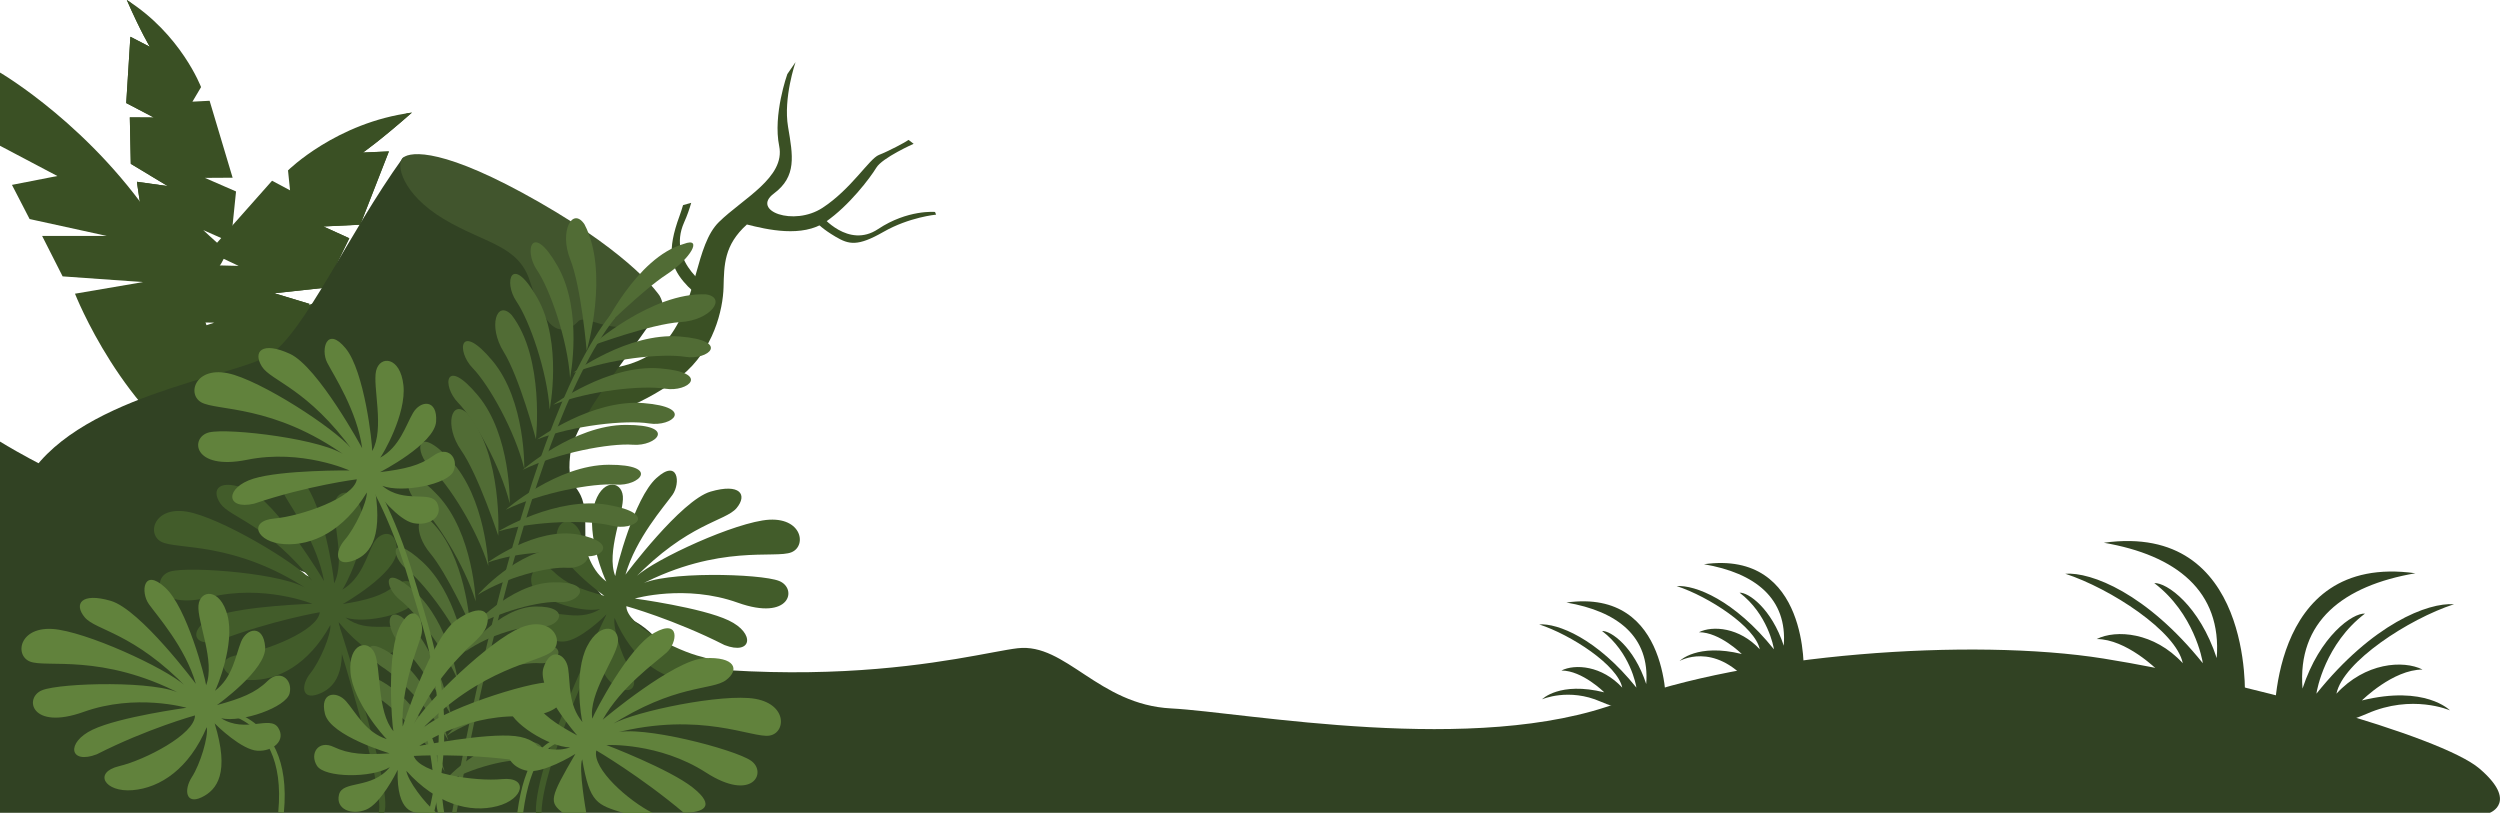 <?xml version="1.0" encoding="UTF-8"?>
<svg id="Layer_1" data-name="Layer 1" xmlns="http://www.w3.org/2000/svg" viewBox="0 0 307.37 99.99">
  <defs>
    <style>
      .cls-1 {
        fill: #516c35;
      }

      .cls-2 {
        fill: #3a5024;
      }

      .cls-3 {
        fill: #425c2a;
      }

      .cls-4 {
        fill: #41552d;
      }

      .cls-5 {
        fill: #314223;
      }

      .cls-6 {
        fill: #61823c;
      }
    </style>
  </defs>
  <g>
    <g>
      <path class="cls-2" d="m24.56,50.99s-2.94-5.14-2.67-9.92c2.94-.89,4.46-1.4,4.46-1.4l-4.39-.07,2.43-7.03,4.95.12-3.65-1.72,7.76-8.75,2.21,1.18-.25-2.45s5.97-5.91,15.23-7.1c-3.87,3.41-6.02,4.91-6.02,4.91l3.19-.14-3.52,9.01-4.54.22,3.19,1.45-2.98,6.08-6.24.68,4.33,1.31s-7.76,12.77-13.51,13.64Z"/>
      <path class="cls-2" d="m25.01,50.89c.5-3.72,2.78-11.01,10.53-22.8,6.68-10.16,12.17-13.25,14.53-14.17.19-.03.38-.06.58-.08-3.87,3.41-6.02,4.91-6.02,4.91l3.19-.14-3.52,9.01-4.54.22,3.19,1.45-2.98,6.08-6.24.68,4.33,1.31s-7.36,12.11-13.05,13.55Z"/>
    </g>
    <g>
      <path class="cls-2" d="m22.34,37.6s4.08-2.89,5.57-6.65c-1.94-1.73-2.92-2.66-2.92-2.66l3.39,1.5.64-6.25-3.83-1.67,3.41-.02-2.83-9.46-2.11.11,1.06-1.79S22.26,4.21,15.59,0c1.75,3.99,2.84,5.76,2.84,5.76l-2.4-1.24-.51,8.15,3.4,1.78-2.96-.02.12,5.71,4.54,2.74-3.78-.53s1.4,12.54,5.5,15.26Z"/>
      <path class="cls-2" d="m22.03,37.37c.93-3.03,1.79-9.43.04-21.21C20.56,5.99,17.48,1.81,16,.27c-.14-.09-.27-.18-.41-.27,1.75,3.99,2.84,5.76,2.84,5.76l-2.4-1.24-.51,8.15,3.4,1.78-2.96-.02.12,5.71,4.54,2.74-3.78-.53s1.33,11.9,5.19,15.02Z"/>
    </g>
    <path class="cls-2" d="m26.35,57.26s4.76-11.03-6.71-28.97C11.54,15.63,0,8.92,0,8.92v9l7.05,3.72-5.58,1.09,2.17,4.2,9.5,2.08h-7.96s2.52,4.97,2.52,4.97l9.89.7-8.37,1.43s5.93,15.11,17.11,21.15Z"/>
    <path class="cls-2" d="m13.71,63.91s.32-12.01,18.28-23.46c12.67-8.08,27.46-4.31,27.46-4.31l-4.69,5.44-8.55-1.87,4.6,3.33-3.74,2.9-9.5-2.12,7.22,3.35-4.37,3.45-9.27-3.53,6.99,4.81s-11.73,11.21-24.42,11.98Z"/>
  </g>
  <path class="cls-5" d="m0,54.29s19.36,12.28,58.88,22.93c37.45,10.1,60.32,3.16,66.24,2.48,5.92-.68,9.89,6.94,18.88,7.4,8.99.46,37.53,5.94,55.15-.77,15.57-5.92,43.22-7.96,59.49-5.36s41.43,9.44,46.21,13.53,1.28,5.43,1.28,5.43H0v-45.64Z"/>
  <g>
    <g>
      <path class="cls-2" d="m72.21,45.35s6.59.73,10.08-3.93,3.2-11.28,6.11-14.13c2.9-2.85,8.19-5.48,7.4-9.33s1-8.85,1-8.85l1.01-1.47s-1.52,4.39-.92,7.95,1.09,6.1-1.75,8.21c-2.83,2.11,2.44,4.07,5.99,1.75s5.75-6.04,6.93-6.5,3.26-1.56,3.65-1.85l.62.48s-3.85,1.71-4.59,2.94-3.34,4.67-6.22,6.65-7.23.95-9.69.33c-2.81,2.53-2.8,4.96-2.87,7.71-.07,2.75-1.22,7.72-5.21,10.92s-10.27,5.65-11.74,5,.21-5.89.21-5.89Z"/>
      <path class="cls-2" d="m101,26.53s3.3,4.07,6.95,1.64,7.01-2.11,7.01-2.11l.13.33s-3.29.3-6.47,2.12-4.25,1.56-5.88.6-2.23-1.64-2.23-1.64l.49-.95Z"/>
      <path class="cls-2" d="m84.97,24.94l-.99.28c-.13.44-.27.88-.43,1.32-1.61,4.37-1.05,6.23.49,8.08,1.55,1.84,2.5,1.89,2.5,1.89l1.09-.81s-5.79-3.3-3.51-8.38c.37-.82.64-1.61.86-2.37Z"/>
    </g>
    <g>
      <path class="cls-5" d="m86.68,91.02s-2.39-11.1-8.56-14.59c-6.16-3.49-6.16-6.58-6.16-12.12s-2.47-3.29-1.85-8.42c.62-5.14,11.1-16.64,10.89-18.29-1.03-3.7-24.86-17.55-31.44-18.23-6.78,9.39-12.18,21.65-16.49,24.32-4.31,2.67-24.28,5.07-30.04,15.76-5.75,10.68,4.41,14.52,4.41,14.52l10.89,2.47s10.07-11.1,20.75-5.34c10.68,5.75,10.89,4.25,21.58,10.24,10.68,5.99,26.02,9.69,26.02,9.69Z"/>
      <path class="cls-4" d="m81.09,36.35s-3.07-4.78-14.79-11.49c-11.72-6.71-15.77-6.25-16.73-5.49-.96.77-.16,4.46,4.96,7.54,5.12,3.07,9.2,3.19,10.63,7.68s2.8,6.54,4.73,5.75c1.93-.8.4-1.59,3.98-.51s9.16.06,7.23-3.47Z"/>
    </g>
  </g>
  <g>
    <g>
      <path class="cls-3" d="m77.01,74.53s5.85,1.62,12.07,4.78c3.37,1.3,3.83-1.45.51-3.03-3.32-1.58-11.54-2.69-11.54-2.69,0,0,6.21-1.8,12.66.51,6.46,2.31,7.37-1.75,5.09-2.67-2.28-.92-14.36-1.23-17.13.5,9.81-5.09,16.64-3.2,18.64-4.03,2.01-.83,1.21-4.69-3.57-3.91-4.79.78-14.47,5.42-15.84,7.23,6.69-6.92,11.28-7.11,12.66-8.75,1.37-1.64.45-3.09-3.19-2.03s-10.47,10.21-10.47,10.21c1.29-4.48,4.74-8.35,5.78-9.81,1.03-1.46.7-4.51-1.99-2.05-2.7,2.45-4.93,11.07-5.05,12.03-1.15-2.93,1.12-7.87.94-9.82-.17-1.95-2.68-2.21-3.58,1.27s1.3,8.86,1.55,9.23c-2.19-1.64-2.53-4.35-3.21-6.03-.68-1.68-2.74-2.16-2.96.63-.22,2.78,5.93,7.16,5.93,7.16-2.93-.8-4.73-1.49-6.23-2.97-1.5-1.48-3.11-.21-2.71,1.51.4,1.72,5.86,3.64,8.42,3.08-3.02,1.88-6.01-.4-7.01,1.16s.64,2.94,2.56,2.83,4.91-3.01,5.25-3.36c-1.87,6.07-.32,8.17,1.61,9.09s2.21-.9,1.19-2.49c-1.03-1.59-2.05-4.97-1.83-6.14,2.16,5.1,5.7,7.47,9.13,7.75,3.43.28,4.86-2.18,1.66-2.95-3.2-.76-9.33-3.94-9.34-6.23Z"/>
      <path class="cls-3" d="m65.89,99.99c-.29-6.69,9.67-26.49,9.71-26.54l.52.45s-9.48,19.23-9.54,26.02l-.69.07Z"/>
    </g>
    <g>
      <path class="cls-3" d="m39.34,75.27s-5.99,1.01-12.5,3.52c-3.49.95-3.66-1.84-.2-3.07s11.75-1.49,11.75-1.49c0,0-5.99-2.43-12.65-.79-6.66,1.64-7.15-2.5-4.79-3.18s14.41.25,16.99,2.26c-9.24-6.07-16.22-4.89-18.13-5.92-1.91-1.03-.73-4.79,3.96-3.52,4.68,1.26,13.84,6.88,15.01,8.82-5.94-7.57-10.49-8.23-11.69-10s-.13-3.12,3.39-1.69c3.52,1.43,9.36,11.23,9.36,11.23-.82-4.59-3.86-8.8-4.74-10.36-.88-1.56-.24-4.55,2.19-1.84,2.43,2.72,3.77,11.51,3.79,12.48,1.45-2.79-.3-7.95.07-9.87s2.9-1.92,3.43,1.63c.53,3.55-2.2,8.68-2.49,9.02,2.35-1.4,2.97-4.06,3.81-5.67.84-1.6,2.95-1.86,2.88.93s-6.64,6.51-6.64,6.51c3-.5,4.85-.99,6.5-2.31,1.65-1.32,3.12.11,2.54,1.78s-6.2,3.02-8.69,2.19c2.81,2.17,6.02.22,6.85,1.88s-.94,2.86-2.83,2.55c-1.9-.3-4.58-3.5-4.88-3.88,1.24,6.23-.52,8.16-2.54,8.88s-2.11-1.12-.92-2.6c1.18-1.48,2.55-4.73,2.45-5.92-2.67,4.85-6.43,6.84-9.88,6.77-3.44-.08-4.61-2.67-1.35-3.1,3.26-.43,9.69-2.96,9.93-5.24Z"/>
      <path class="cls-3" d="m47.23,99.92c1.29-2.77-6.34-25.54-6.37-25.58l-.56.4s7.27,22.89,6.24,25.19h.69Z"/>
    </g>
    <g>
      <path class="cls-6" d="m23.97,87.96s-5.85,1.62-12.07,4.78c-3.37,1.3-3.83-1.45-.51-3.03,3.32-1.58,11.54-2.69,11.54-2.69,0,0-6.21-1.8-12.66.51-6.46,2.31-7.37-1.75-5.09-2.67,2.28-.92,14.36-1.23,17.13.5-9.81-5.09-16.64-3.2-18.64-4.03-2.01-.83-1.21-4.69,3.57-3.91,4.79.78,14.47,5.42,15.84,7.23-6.69-6.92-11.28-7.11-12.66-8.75-1.37-1.64-.45-3.09,3.19-2.03,3.65,1.06,10.47,10.21,10.47,10.21-1.29-4.48-4.74-8.35-5.78-9.81-1.03-1.46-.7-4.51,1.99-2.05,2.7,2.45,4.93,11.07,5.05,12.03,1.15-2.93-1.12-7.87-.94-9.82s2.68-2.21,3.58,1.27-1.3,8.86-1.55,9.23c2.19-1.64,2.53-4.35,3.21-6.03.68-1.68,2.74-2.16,2.96.63.22,2.78-5.93,7.16-5.93,7.16,2.93-.8,4.73-1.49,6.23-2.97,1.5-1.48,3.11-.21,2.71,1.51-.4,1.72-5.86,3.64-8.42,3.08,3.02,1.88,6.01-.4,7.01,1.16s-.64,2.94-2.56,2.83-4.91-3.01-5.25-3.36c1.87,6.07.32,8.17-1.61,9.09s-2.21-.9-1.19-2.49c1.03-1.59,2.05-4.97,1.83-6.14-2.16,5.1-5.7,7.47-9.13,7.75-3.43.28-4.86-2.18-1.66-2.95,3.2-.76,9.33-3.93,9.34-6.23Z"/>
      <path class="cls-6" d="m34.9,99.93c1.28-13.31-9.48-13-9.52-13.05l-.52.45s10.61-.62,9.35,12.53l.69.07Z"/>
    </g>
    <g>
      <path class="cls-1" d="m56.13,99.92h-.55c0-.12,7.95-46.76,19.51-61.25l.53.43c-11.47,14.38-19.49,60.7-19.49,60.82Z"/>
      <path class="cls-1" d="m74.01,40.63s4.2-8.99,10.06-10.64c2.39-.91.85,1.82-2.11,3.75-2.96,1.93-7.96,6.89-7.96,6.89Z"/>
      <path class="cls-1" d="m72.62,42.57s7.47-6.66,14.18-6.38c2.62.4.57,3.19-3.13,3.41-3.7.23-11.05,2.96-11.05,2.96Z"/>
      <path class="cls-1" d="m70.47,45.84s6.72-4.98,13.09-4.47,3.53,2.96.68,2.5c-2.84-.45-9.34.23-13.77,1.97Z"/>
      <path class="cls-1" d="m68.02,49.76s6.72-4.98,13.09-4.47c6.37.51,3.53,2.96.68,2.5-2.84-.45-9.34.23-13.77,1.97Z"/>
      <path class="cls-1" d="m72.13,43.13s2.84-9.6-.27-15.55c-1.47-2.2-3.12.84-1.76,4.28,1.37,3.44,2.03,11.26,2.03,11.26Z"/>
      <path class="cls-1" d="m70.09,46.47s1.64-8.2-1.53-13.75-4.18-1.93-2.56.45c1.62,2.38,3.77,8.55,4.09,13.3Z"/>
      <path class="cls-1" d="m67.58,50.35s1.64-8.2-1.53-13.75c-3.18-5.55-4.18-1.93-2.56.45,1.62,2.38,3.77,8.55,4.09,13.3Z"/>
      <path class="cls-1" d="m65.89,53.98s1.12-9.95-2.99-15.26c-1.84-1.91-2.93,1.38-.98,4.53,1.95,3.15,3.97,10.74,3.97,10.74Z"/>
      <path class="cls-1" d="m64.46,57.63s.19-8.36-3.91-13.27c-4.1-4.91-4.45-1.17-2.44.89,2.01,2.06,5.21,7.76,6.35,12.38Z"/>
      <path class="cls-1" d="m62.67,61.89s.19-8.36-3.91-13.27c-4.1-4.91-4.45-1.17-2.44.89,2.01,2.06,5.21,7.76,6.35,12.38Z"/>
      <path class="cls-1" d="m61.26,65.87s.57-9.99-3.83-15.07c-1.94-1.8-2.85,1.54-.73,4.57,2.12,3.04,4.56,10.5,4.56,10.5Z"/>
      <path class="cls-1" d="m60.04,69.59s-.28-8.36-4.65-13.03c-4.36-4.67-4.51-.92-2.38,1.02,2.13,1.94,5.63,7.46,7.03,12.01Z"/>
      <path class="cls-1" d="m58.49,73.94s-.28-8.36-4.65-13.03-4.51-.92-2.38,1.02c2.13,1.94,5.63,7.46,7.03,12.01Z"/>
      <path class="cls-1" d="m57.77,76.69s-.56-8.46-4.75-12.57c-1.81-1.44-2.22,1.41-.14,3.89s4.89,8.68,4.89,8.68Z"/>
      <path class="cls-1" d="m57.14,79.88s-1.1-7.05-5.22-10.82c-4.13-3.77-3.86-.6-1.89.96,1.98,1.56,5.47,6.07,7.11,9.86Z"/>
      <path class="cls-1" d="m56.29,83.62s-1.1-7.05-5.22-10.82c-4.13-3.77-3.86-.6-1.89.96,1.98,1.56,5.47,6.07,7.11,9.86Z"/>
      <path class="cls-1" d="m55.43,87.85s-1.44-8.36-6.05-12c-1.95-1.24-2.06,1.64.28,3.88,2.34,2.25,5.78,8.12,5.78,8.12Z"/>
      <path class="cls-1" d="m55.13,91.09s-1.83-6.89-6.33-10.21c-4.5-3.31-3.9-.19-1.77,1.15,2.13,1.34,6.08,5.46,8.11,9.05Z"/>
      <path class="cls-1" d="m54.68,94.9s-1.83-6.89-6.33-10.2c-4.5-3.31-3.9-.19-1.77,1.15,2.13,1.34,6.08,5.46,8.11,9.05Z"/>
      <path class="cls-1" d="m66.03,54.03s6.72-4.98,13.09-4.47,3.53,2.96.68,2.5c-2.84-.45-9.34.23-13.77,1.97Z"/>
      <path class="cls-1" d="m64.26,57.77s6.29-5.52,12.68-5.53,3.76,2.66.89,2.44c-2.87-.22-9.29,1-13.57,3.09Z"/>
      <path class="cls-1" d="m62.18,62.67s6.29-5.52,12.68-5.53,3.76,2.66.89,2.44c-2.87-.22-9.29,1-13.57,3.09Z"/>
      <path class="cls-1" d="m61.29,65.31s7.15-4.34,13.45-3.24c6.3,1.1,3.24,3.27.45,2.56-2.79-.72-9.32-.63-13.9.69Z"/>
      <path class="cls-1" d="m59.92,69.18s6-4.45,11.2-3.45c5.2,1,2.63,3.21.33,2.54-2.3-.67-7.72-.48-11.53.91Z"/>
      <path class="cls-1" d="m58.73,73.14s4.92-5.62,10.21-5.75c5.3-.13,3.26,2.58.86,2.42-2.39-.17-7.64,1.17-11.07,3.33Z"/>
      <path class="cls-1" d="m57.77,77.35s4.91-5.62,10.21-5.75c5.3-.13,3.26,2.58.86,2.42-2.39-.17-7.64,1.17-11.07,3.33Z"/>
      <path class="cls-1" d="m57.2,80.13s4.12-5.52,8.66-5.56c4.54-.04,2.84,2.63.78,2.43-2.06-.21-6.54,1.03-9.45,3.13Z"/>
      <path class="cls-1" d="m55.95,84.79s4.59-5.58,9.57-5.67,3.08,2.6.83,2.42c-2.25-.18-7.19,1.11-10.4,3.25Z"/>
      <path class="cls-1" d="m54.93,90.46s4.59-5.58,9.57-5.67c4.98-.09,3.08,2.6.83,2.42s-7.19,1.11-10.4,3.25Z"/>
      <path class="cls-1" d="m53.97,96.73s4.59-5.58,9.57-5.67c4.98-.09,3.08,2.6.83,2.42s-7.19,1.11-10.4,3.25Z"/>
    </g>
    <g>
      <path class="cls-6" d="m43.86,58.93s-6.02.76-12.63,3c-3.52.8-3.58-1.99-.07-3.08,3.52-1.09,11.81-1.01,11.81-1.01,0,0-5.88-2.67-12.6-1.31s-7.04-2.79-4.66-3.37c2.39-.58,14.38.84,16.88,2.96-8.98-6.45-16-5.56-17.87-6.67-1.87-1.11-.53-4.81,4.1-3.35,4.62,1.46,13.54,7.44,14.64,9.43-5.63-7.81-10.14-8.66-11.27-10.48-1.12-1.82,0-3.13,3.45-1.55,3.46,1.58,8.89,11.61,8.89,11.61-.63-4.62-3.49-8.95-4.31-10.54-.81-1.59-.05-4.56,2.27-1.75,2.32,2.81,3.29,11.66,3.27,12.63,1.56-2.73.03-7.95.48-9.86.45-1.91,2.97-1.8,3.36,1.77.38,3.57-2.56,8.58-2.86,8.91,2.4-1.31,3.13-3.94,4.04-5.5.91-1.57,3.02-1.74,2.84,1.05-.18,2.78-6.9,6.23-6.9,6.23,3.01-.37,4.89-.79,6.59-2.04s3.11.24,2.46,1.89-6.32,2.76-8.77,1.83c2.71,2.29,6,.47,6.77,2.16.76,1.69-1.05,2.81-2.94,2.43-1.88-.38-4.43-3.68-4.71-4.08.98,6.28-.85,8.13-2.9,8.76s-2.06-1.21-.82-2.64c1.24-1.43,2.74-4.62,2.7-5.81-2.87,4.74-6.71,6.57-10.15,6.35-3.44-.22-4.5-2.86-1.22-3.15,3.28-.29,9.8-2.55,10.14-4.82Z"/>
      <path class="cls-6" d="m53.36,99.92c3.18-12.99-.37-21.75-2.5-29.03-2.31-7.89-5.41-12.78-5.45-12.83l-.58.37s3.09,4.87,5.37,12.68c2.1,7.19,5.64,15.98,2.5,28.81h.65Z"/>
    </g>
    <g>
      <path class="cls-6" d="m73.34,92.28s5.39,3.15,10.72,7.64c2.44,0,4.01-.79,1.13-3.08-2.88-2.29-10.63-5.24-10.63-5.24,0,0,6.45-.34,12.22,3.37,5.76,3.72,7.58-.03,5.56-1.44-2.01-1.41-13.7-4.46-16.8-3.4,10.71-2.73,16.93.66,19.07.31,2.14-.35,2.24-4.29-2.59-4.62-4.84-.33-15.32,2-17.07,3.45,8.09-5.22,12.6-4.36,14.31-5.65,1.71-1.28,1.15-2.91-2.65-2.7-3.79.21-12.51,7.57-12.51,7.57,2.27-4.07,6.52-7.06,7.85-8.25,1.34-1.19,1.71-4.23-1.48-2.45s-7.31,9.66-7.65,10.57c-.46-3.11,2.88-7.41,3.15-9.35.27-1.94-2.11-2.76-3.77.42-1.66,3.19-.74,8.92-.59,9.34-1.76-2.09-1.48-4.81-1.76-6.6-.28-1.79-2.18-2.72-3.03-.06-.85,2.66,4.15,8.31,4.15,8.31-2.67-1.44-4.27-2.52-5.39-4.3-1.13-1.78-2.98-.91-2.98.86s4.88,4.87,7.5,4.91c-3.36,1.14-5.76-1.75-7.09-.46-1.33,1.29-.04,3.01,1.85,3.34,1.89.33,5.47-1.82,5.88-2.08-3.2,5.49-3.23,5.9-1.55,7.24h2.89s-.98-5.48-.5-6.57c.94,5.46,1.84,5.56,5.12,6.61.91-.02,2.34-.02,3.55-.02-2.95-1.47-7.45-5.42-6.94-7.66Z"/>
      <path class="cls-6" d="m63.6,99.92c1.78-13.25,9.06-8.37,9.11-8.4l.4.56s-7.04-5.25-8.79,7.85h-.72Z"/>
    </g>
    <g>
      <path class="cls-6" d="m50.88,92.94s6.06-.38,12.97.59c3.61.13,3.15-2.62-.51-3.03s-11.79,1.21-11.79,1.21c0,0,5.28-3.72,12.14-3.64,6.86.08,6.4-4.06,3.94-4.18-2.45-.12-13.97,3.51-16.04,6.05,7.62-8.01,14.69-8.44,16.32-9.88,1.63-1.44-.38-4.83-4.65-2.53s-11.91,9.84-12.62,12c4.07-8.72,8.35-10.4,9.12-12.39.77-2-.58-3.07-3.68-.88-3.1,2.19-6.57,13.07-6.57,13.07-.24-4.66,1.76-9.44,2.27-11.16s-.8-4.49-2.55-1.29c-1.75,3.2-1.06,12.07-.86,13.02-2.04-2.39-1.51-7.81-2.31-9.6-.8-1.79-3.26-1.22-2.97,2.36.29,3.58,4.12,7.95,4.47,8.22-2.61-.83-3.81-3.29-5-4.65s-3.29-1.14-2.6,1.56c.7,2.7,7.94,4.83,7.94,4.83-3.03.2-4.95.13-6.86-.78s-3.01.82-2.07,2.31,6.73,1.53,8.96.17c-2.24,2.76-5.81,1.58-6.25,3.38s1.56,2.57,3.34,1.84c1.78-.72,3.67-4.45,3.87-4.89-.15,5.48,2.15,5.28,2.85,5.28h1.94c-1.49-1.17-3.55-3.98-3.72-5.16,3.7,4.12,7.82,5.21,11.16,4.35,3.34-.86,3.88-3.65.61-3.33-3.28.32-10.11-.68-10.86-2.85Z"/>
      <path class="cls-6" d="m53.84,99.92c-.65-2.21-.8-17.12-4.65-7.54l.64.26c3.84-9.59,4.31,5.26,4.79,7.28h-.78Z"/>
    </g>
  </g>
  <path class="cls-5" d="m276,85.68s1.06-21.51-17.34-18.95c8.91,1.53,14.53,5.94,13.88,14.18-2.13-6.5-6.18-9.31-7.68-9.22,4.87,3.69,5.93,9.41,5.97,9.85-6.9-8.6-13.73-11.23-16.91-11,5.58,1.82,13.65,7.08,14.45,11-3.53-3.83-8.21-4.16-10.59-2.97,3.65,0,7.46,3.8,7.46,3.8-7.79-1.92-10.83,1.22-10.83,1.22,0,0,4.64-2.05,10.21.41,5.57,2.47,11.4,1.68,11.4,1.68Z"/>
  <path class="cls-5" d="m221.76,82.76s.75-15.2-12.26-13.39c6.3,1.08,10.27,4.2,9.81,10.02-1.5-4.59-4.37-6.58-5.43-6.52,3.44,2.61,4.19,6.65,4.22,6.96-4.88-6.08-9.7-7.93-11.95-7.77,3.94,1.29,9.65,5.01,10.21,7.77-2.49-2.7-5.8-2.94-7.48-2.1,2.58,0,5.27,2.68,5.27,2.68-5.5-1.36-7.65.86-7.65.86,0,0,4.16-2.43,8.52,2.64,2.81,3.27,6.75-1.16,6.75-1.16Z"/>
  <path class="cls-5" d="m204.85,87.47s.75-15.2-12.26-13.39c6.3,1.08,10.27,4.2,9.81,10.02-1.5-4.59-4.37-6.58-5.43-6.52,3.44,2.61,4.19,6.65,4.22,6.96-4.88-6.08-9.7-7.93-11.95-7.77,3.94,1.29,9.65,5.01,10.21,7.77-2.49-2.7-5.8-2.94-7.48-2.1,2.58,0,5.27,2.68,5.27,2.68-5.5-1.36-7.65.86-7.65.86,0,0,3.28-1.45,7.22.29,3.94,1.74,8.05,1.19,8.05,1.19Z"/>
  <path class="cls-5" d="m279.63,89.43s-1.06-21.51,17.34-18.95c-8.91,1.53-14.53,5.94-13.88,14.18,2.13-6.5,6.18-9.31,7.68-9.22-4.87,3.69-5.93,9.41-5.97,9.85,6.9-8.6,13.73-11.23,16.91-11-5.58,1.82-13.65,7.08-14.45,11,3.53-3.83,8.21-4.16,10.59-2.97-3.65,0-7.46,3.8-7.46,3.8,7.79-1.92,10.83,1.22,10.83,1.22,0,0-4.64-2.05-10.21.41-5.57,2.47-11.4,1.68-11.4,1.68Z"/>
</svg>